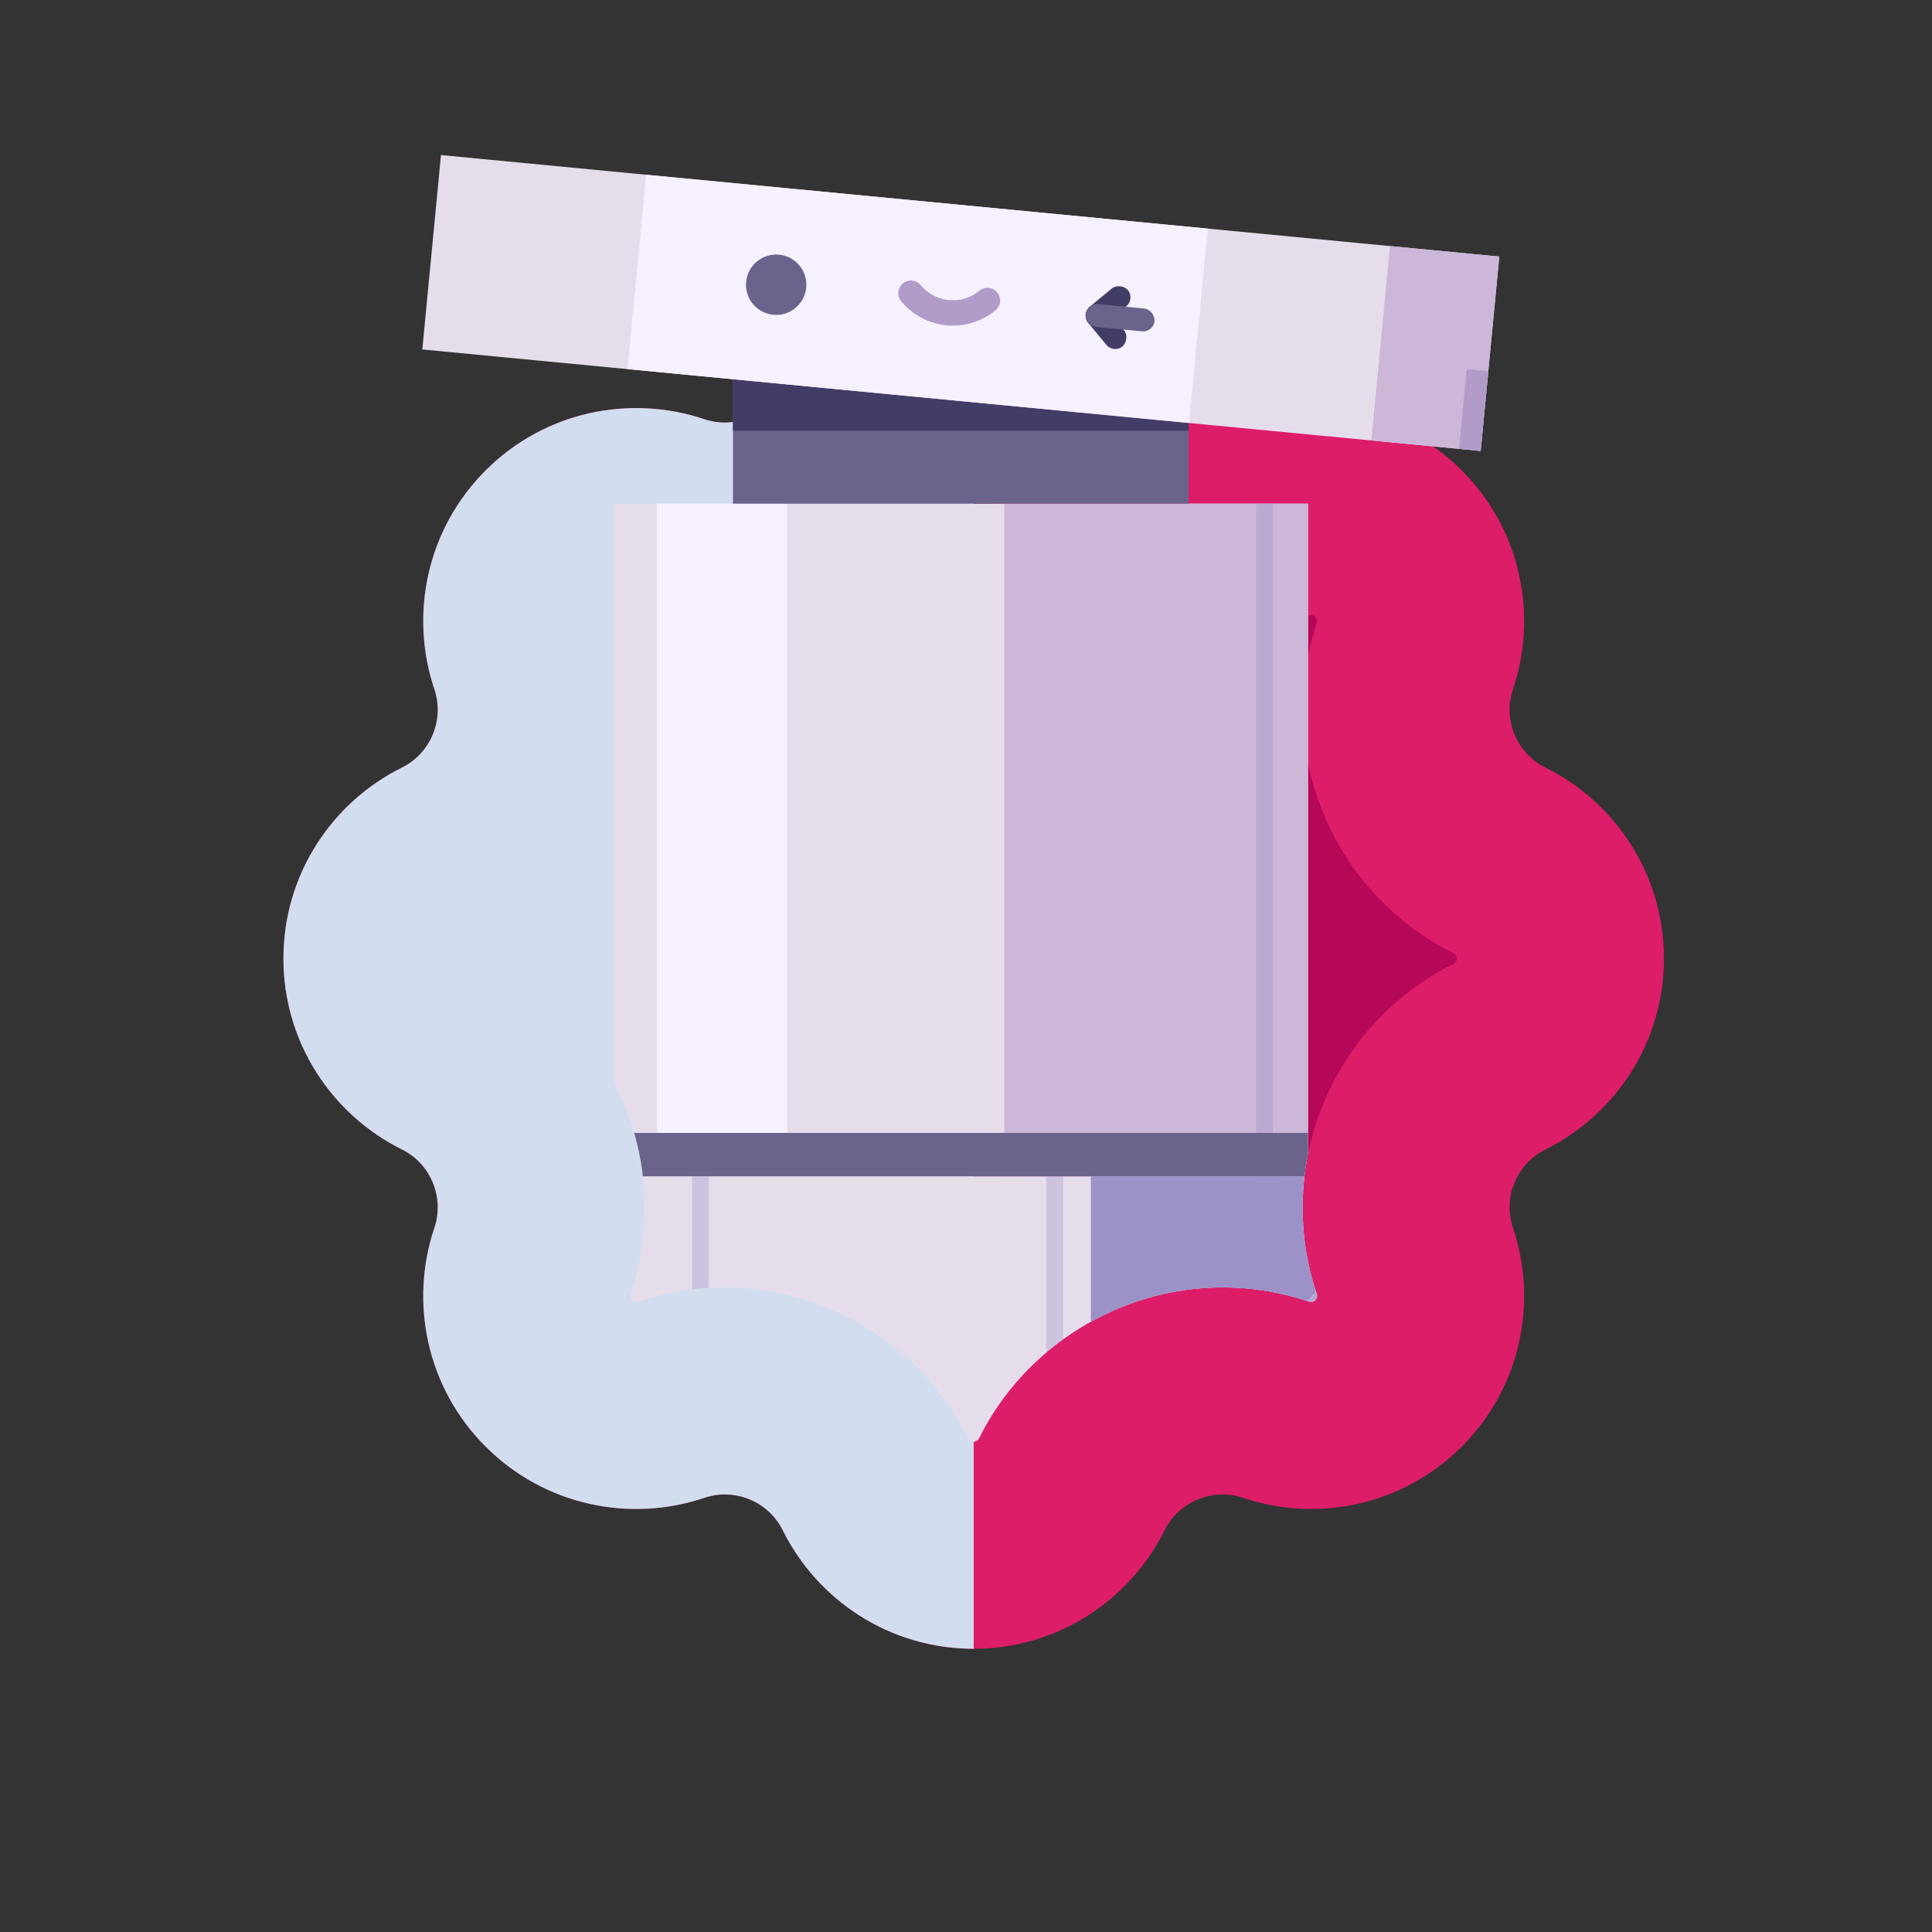 <?xml version="1.0" encoding="UTF-8"?>
<svg xmlns="http://www.w3.org/2000/svg" width="150" height="150" xmlns:xlink="http://www.w3.org/1999/xlink" version="1.1" viewBox="0 0 150 150">
  <rect x="0" y="0" width="150" height="150" fill="#333333" stroke="none"/>
  <!-- Generator: Adobe Illustrator 29.4.0, SVG Export Plug-In . SVG Version: 2.1.0 Build 152)  -->
  <defs>
    <clipPath id="clippath">
      <path d="M119.981,59.592c-2.225-1.104-3.308-3.716-2.515-6.071,1.944-5.772.625-12.396-3.974-16.996h0c-4.599-4.6-11.224-5.918-16.996-3.975-2.354.793-4.967-.289-6.071-2.515-2.707-5.456-8.324-9.208-14.828-9.208s-12.121,3.752-14.828,9.208c-1.104,2.225-3.716,3.307-6.071,2.515-5.772-1.944-12.397-.625-16.996,3.974h0c-4.599,4.6-5.918,11.224-3.974,16.996.793,2.354-.289,4.967-2.515,6.071-5.456,2.707-9.208,8.324-9.208,14.828h0c0,6.505,3.752,12.121,9.208,14.828,2.225,1.104,3.307,3.716,2.515,6.071-1.944,5.772-.625,12.397,3.974,16.996,4.6,4.599,11.224,5.918,16.996,3.974,2.354-.793,4.967.289,6.071,2.515,2.707,5.456,8.324,9.208,14.828,9.208s12.121-3.752,14.828-9.208c1.104-2.225,3.716-3.308,6.071-2.515,5.772,1.944,12.397.625,16.996-3.974s5.918-11.224,3.974-16.996c-.793-2.354.289-4.967,2.515-6.071,5.456-2.707,9.208-8.324,9.208-14.828h0c0-6.505-3.752-12.121-9.208-14.828Z" style="fill: none;"/>
    </clipPath>
    <clipPath id="clippath-1">
      <path d="M33.244,9.744l-1.955,18.244,7.07,3.131v42.875s0,0,0,0c-.083.042-.276.165-.276.426s.193.385.276.427c9.391,4.66,13.951,15.667,10.605,25.604-.029.088-.078.312.106.496.053.053.134.133.323.133.061,0,.12-.01.177-.028,2.166-.729,4.422-1.098,6.706-1.098,7.95,0,15.366,4.594,18.895,11.705.041.083.165.275.426.275s.385-.193.425-.273c3.527-7.112,10.944-11.707,18.895-11.707,2.285,0,4.542.369,6.709,1.099.053.018.114.027.174.027.189,0,.27-.081.323-.133.184-.184.135-.408.106-.495-3.347-9.936,1.212-20.942,10.604-25.604h.555l3.747-38.513,5.963-32.333-89.854,5.743Z" style="fill: none;"/>
    </clipPath>
    <clipPath id="clippath-2">
      <line x1="99.347" y1="104.022" x2="110.079" y2="93.29" style="fill: none;"/>
    </clipPath>
    <clipPath id="clippath-3">
      <path d="M111.658,96.874c0-1.471-.584-2.882-1.624-3.922-1.04-1.04-2.451-1.624-3.922-1.624H39.067c-2.706,0-4.901,2.194-4.901,4.901v28.424c0,2.778,1.104,5.442,3.068,7.407,1.965,1.964,4.629,3.068,7.407,3.068h67.017v-38.254Z" style="clip-rule: evenodd; fill: none;"/>
    </clipPath>
    <clipPath id="clippath-4">
      <path d="M111.658,96.229c0-1.3-.516-2.546-1.435-3.465-.919-.919-2.165-1.435-3.465-1.436-7.772,0-22.053,0-22.053,0v29.169c0,3.88,1.542,7.602,4.286,10.346,2.744,2.744,6.465,4.286,10.346,4.286h12.323v-38.899Z" style="clip-rule: evenodd; fill: none;"/>
    </clipPath>
    <clipPath id="clippath-5">
      <rect x="77.966" y="39.105" width="23.585" height="52.223" style="fill: none;"/>
    </clipPath>
  </defs>
  <g style="isolation: isolate;">
    <g id="Layer_1">
      <g>
        <g style="clip-path: url(#clippath);">
          <path d="M119.981,59.592c-2.225-1.104-3.308-3.716-2.515-6.071,1.944-5.772.625-12.396-3.974-16.996h0c-4.599-4.6-11.224-5.918-16.996-3.975-2.354.793-4.967-.289-6.071-2.515-2.707-5.456-8.324-9.208-14.828-9.208s-12.121,3.752-14.828,9.208c-1.104,2.225-3.716,3.307-6.071,2.515-5.772-1.944-12.397-.625-16.996,3.974h0c-4.599,4.6-5.918,11.224-3.974,16.996.793,2.354-.289,4.967-2.515,6.071-5.456,2.707-9.208,8.324-9.208,14.828h0c0,6.505,3.752,12.121,9.208,14.828,2.225,1.104,3.307,3.716,2.515,6.071-1.944,5.772-.625,12.397,3.974,16.996,4.6,4.599,11.224,5.918,16.996,3.974,2.354-.793,4.967.289,6.071,2.515,2.707,5.456,8.324,9.208,14.828,9.208s12.121-3.752,14.828-9.208c1.104-2.225,3.716-3.308,6.071-2.515,5.772,1.944,12.397.625,16.996-3.974s5.918-11.224,3.974-16.996c-.793-2.354.289-4.967,2.515-6.071,5.456-2.707,9.208-8.324,9.208-14.828h0c0-6.505-3.752-12.121-9.208-14.828Z" style="fill: #dd1d68;"/>
          <path d="M75.597,111.934c-.261,0-.385-.193-.426-.275-3.529-7.111-10.945-11.705-18.895-11.705-2.284,0-4.541.369-6.706,1.098-.057.019-.116.028-.177.028-.189,0-.27-.08-.323-.133-.184-.184-.136-.408-.106-.496,3.346-9.936-1.214-20.944-10.605-25.604-.084-.042-.276-.165-.276-.427s.193-.384.276-.426c9.393-4.661,13.952-15.668,10.605-25.605-.029-.087-.078-.311.106-.495.055-.054.135-.134.323-.134.061,0,.12.009.173.027,2.166.73,4.425,1.1,6.712,1.1,7.949-.001,15.364-4.595,18.892-11.704.042-.084.166-.277.427-.277s.385.194.426.276c3.527,7.11,10.943,11.705,18.894,11.705,2.287-.001,4.546-.371,6.714-1.101.049-.017.109-.026.17-.026.19,0,.271.081.324.134.184.183.135.408.105.496-3.347,9.935,1.212,20.943,10.604,25.604.085.042.277.165.277.426s-.193.385-.276.426c-9.394,4.662-13.953,15.669-10.606,25.606.029.087.078.311-.106.495-.053.052-.133.133-.323.133-.061,0-.121-.009-.174-.027-2.168-.73-4.424-1.099-6.709-1.099-7.951,0-15.368,4.595-18.895,11.707-.04.081-.164.273-.425.273Z" style="fill: #b50859;"/>
          <rect x="22.005" y="20.829" width="53.592" height="107.183" style="fill: #d2deef; mix-blend-mode: multiply;"/>
        </g>
        <g style="clip-path: url(#clippath-1);">
          <g>
            <g style="clip-path: url(#clippath-2);">
              <polygon points="110.079 90.419 110.148 117.306 118.597 125.413 118.528 98.526 110.079 90.419" style="fill: #413d67; fill-rule: evenodd;"/>
            </g>
            <path d="M111.658,96.874c0-1.471-.584-2.882-1.624-3.922-1.04-1.04-2.451-1.624-3.922-1.624H39.067c-2.706,0-4.901,2.194-4.901,4.901v28.424c0,2.778,1.104,5.442,3.068,7.407,1.965,1.964,4.629,3.068,7.407,3.068h67.017v-38.254Z" style="fill: #e6ddeb; fill-rule: evenodd;"/>
            <g style="clip-path: url(#clippath-3);">
              <rect x="34.166" y="128.389" width="80.862" height="11.792" style="fill: #fff;"/>
              <path d="M81.889,91.328v31.469c0,7.74,6.275,14.015,14.015,14.015h1.146" style="fill: none; mix-blend-mode: multiply; opacity: .349; stroke: #9c92c7; stroke-linejoin: round; stroke-width: 1.307px;"/>
              <path d="M37.087,91.328v31.469c0,7.74,6.275,14.015,14.015,14.015h1.146" style="fill: none; mix-blend-mode: multiply; opacity: .349; stroke: #9c92c7; stroke-linejoin: round; stroke-width: 1.307px;"/>
            </g>
            <path d="M111.658,96.229c0-1.3-.516-2.546-1.435-3.465-.919-.919-2.165-1.435-3.465-1.436-7.772,0-22.053,0-22.053,0v29.169c0,3.88,1.542,7.602,4.286,10.346,2.744,2.744,6.465,4.286,10.346,4.286h12.323v-38.899Z" style="fill: #b6aad2; fill-rule: evenodd;"/>
            <g style="clip-path: url(#clippath-4);">
              <rect x="61.045" y="85.434" width="53.534" height="24.204" transform="translate(-43.249 90.661) rotate(-45.001)" style="fill: #9c92c7;"/>
            </g>
            <path d="M54.382,91.328v31.469c0,7.74,6.275,14.015,14.015,14.015h2.831" style="fill: none; mix-blend-mode: multiply; opacity: .349; stroke: #9c92c7; stroke-linejoin: round; stroke-width: 1.307px;"/>
            <rect x="47.691" y="105.984" width="13.477" height="13.47" rx="6.735" ry="6.735" style="fill: #28102b;"/>
            <path d="M58.843,112.719c0-1.167-.464-2.285-1.289-3.11s-1.944-1.289-3.11-1.289h-.028c-1.167,0-2.286.464-3.111,1.289-.825.825-1.288,1.944-1.288,3.11s.463,2.286,1.288,3.111c.825.825,1.944,1.288,3.111,1.288h.028c1.167,0,2.285-.463,3.11-1.288.825-.825,1.289-1.944,1.289-3.111Z" style="fill: none; stroke: #9cc419; stroke-linecap: round; stroke-linejoin: round; stroke-width: 1.634px;"/>
            <rect x="47.643" y="39.105" width="53.908" height="52.223" style="fill: #e6ddeb;"/>
            <rect x="51.012" y="39.105" width="10.108" height="48.854" style="fill: #f6f0ff;"/>
            <rect x="77.966" y="39.105" width="23.585" height="52.223" style="fill: #ccb7d9;"/>
            <g style="clip-path: url(#clippath-5);">
              <line x1="98.182" y1="39.105" x2="98.182" y2="98.781" style="fill: none; mix-blend-mode: multiply; opacity: .349; stroke: #9c92c7; stroke-linejoin: round; stroke-width: 1.307px;"/>
            </g>
            <rect x="47.643" y="87.959" width="53.908" height="3.369" style="fill: #6b638c;"/>
            <rect x="56.908" y="28.997" width="35.377" height="10.108" style="fill: #6b638c;"/>
            <rect x="56.908" y="28.997" width="35.377" height="4.441" style="fill: #413d67;"/>
            <rect x="67.016" y="-17.748" width="15.162" height="82.546" transform="translate(44.058 95.536) rotate(-84.522)" style="fill: #e6ddeb;"/>
            <rect x="103.856" y="22.794" width="15.162" height="8.528" transform="translate(73.865 135.403) rotate(-84.522)" style="fill: #ccb7d9;"/>
            <rect x="63.662" y="1.303" width="15.162" height="43.8" transform="translate(41.345 91.906) rotate(-84.522)" style="fill: #f6f0ff;"/>
            <rect x="111.304" y="30.99" width="6.225" height="1.685" transform="translate(71.807 142.688) rotate(-84.522)" style="fill: #b19cc9;"/>
            <rect x="45.959" y="135.128" width="57.274" height="5.054" style="fill: #413d67;"/>
            <g>
              <circle cx="60.262" cy="22.107" r="2.343" style="fill: #6b638c;"/>
              <g>
                <rect x="84.032" y="22.904" width="3.992" height="1.779" rx=".889" ry=".889" transform="translate(4.526 60.186) rotate(-39.522)" style="fill: #413d67;"/>
                <rect x="83.882" y="24.466" width="3.992" height="1.779" rx=".889" ry=".889" transform="translate(120.97 107.736) rotate(-129.522)" style="fill: #413d67;"/>
                <rect x="84.278" y="23.779" width="5.371" height="1.779" rx=".889" ry=".889" transform="translate(2.752 -8.189) rotate(5.478)" style="fill: #6b638c;"/>
              </g>
              <path d="M76.667,23.332c-1.798,1.483-4.458,1.228-5.941-.57" style="fill: none; fill-rule: evenodd; stroke: #b19cc9; stroke-linecap: round; stroke-linejoin: round; stroke-width: 1.968px;"/>
            </g>
          </g>
        </g>
      </g>
    </g>
  </g>
</svg>